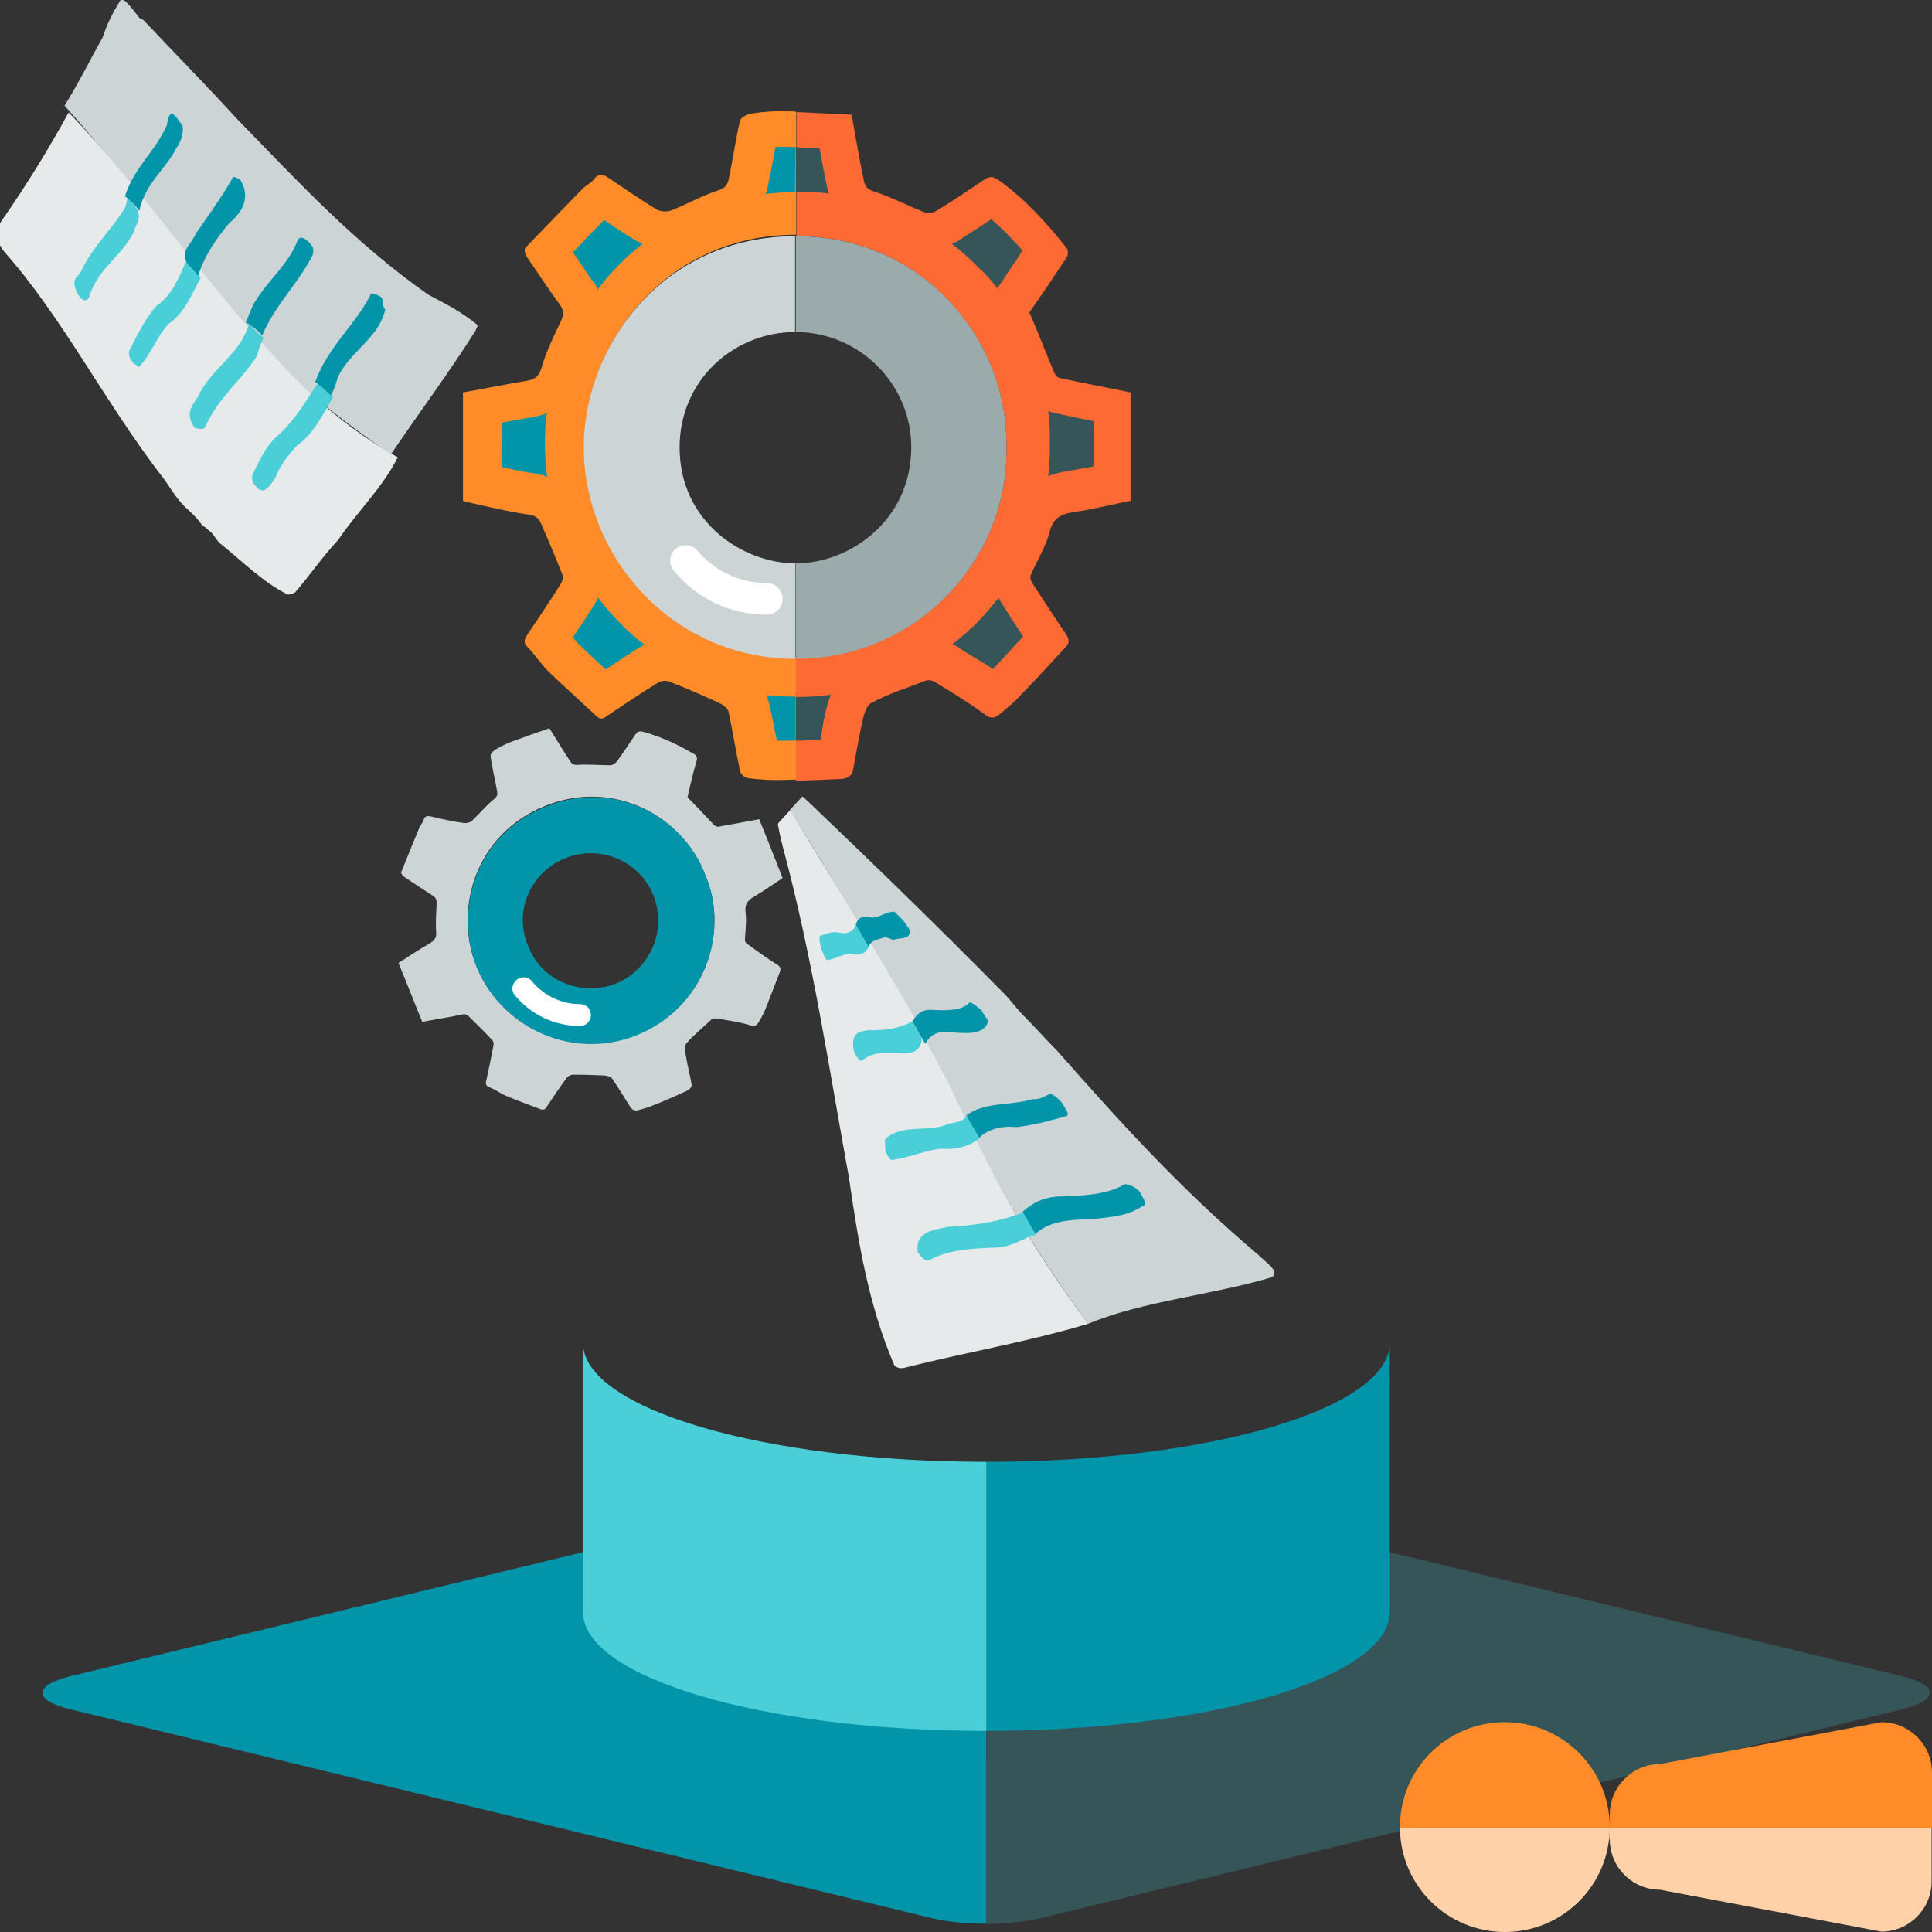<?xml version="1.0" encoding="utf-8"?>
<!-- Generator: Adobe Illustrator 19.0.0, SVG Export Plug-In . SVG Version: 6.00 Build 0)  -->
<svg version="1.1" id="Layer_1" xmlns="http://www.w3.org/2000/svg" xmlns:xlink="http://www.w3.org/1999/xlink" x="0px" y="0px"
	 viewBox="-49 141 512 512" style="enable-background:new -49 141 512 512;" xml:space="preserve">
<rect x="-49" y="141" width="512" height="512" fill="#333333" stroke="none"/>
<style type="text/css">
	.st0{display:none;}
	.st1{display:inline;}
	.st2{fill:#CDD4D5;}
	.st3{fill:#E6EAEA;}
	.st4{fill:#4ACFD9;}
	.st5{fill:#0295AA;}
	.st6{fill:#FFFFFF;}
	.st7{fill:#FF8C29;}
	.st8{fill:#FD6A33;}
	.st9{fill:#9BAAAB;}
	.st10{fill:#365558;}
	.st11{fill:#FFD1A9;}
</style>
<g id="Layer_3" class="st0">
	<rect x="1049" y="-422.4" class="st1" width="512" height="512.8"/>
</g>
<g>
	<g>
		<g>
			<path class="st2" d="M77.1,228.5c0.1-0.7,0.7-0.9,0.3-1.5c-4.2-3.4-8.1-5.4-12.9-7.9c-19.9-14-34.6-30.1-50.7-46.6
				c-8.5-9.3-16.5-17.4-24.8-26.2l-1-0.5c-1.9-2.3-4.5-6.4-5.4-4.2c-1.5,2.4-3.2,5.6-4.4,9.3c-3.2,5.7-6.4,12.2-10.1,18.1
				c19,21.1,36,45.8,56.2,68.3c9.4,8.9,19.4,16.7,30.3,24.1C62.4,249.9,70.4,239.2,77.1,228.5L77.1,228.5z"/>
		</g>
		<g>
			<path class="st3" d="M29.2,298c3.8-4.4,7.2-9.4,11.4-13.9c5.3-7.8,11.9-14,15.8-21.9c-10-5.6-19.3-13-27.2-20.9
				c-22.5-23.1-39.9-49.7-60-70.5c-5.1,9.3-11,19-17.5,28.3c-2.1,2.8-1.9,5.8,0.5,8.7c15.4,17.4,26.4,39.5,41.6,59.3
				c1.9,2.3,3.4,5.4,6.1,8.1c1.7,1.6,3.4,3.1,4.6,4.9c0.8,0.5,1.8,1.5,2.5,2c1,1.1,1.2,1.8,2.2,2.8c6.2,5,11.5,10.4,18.1,13.7
				C28,298.5,28.6,298.3,29.2,298L29.2,298z"/>
		</g>
		<g>
			<path class="st4" d="M19.2,270.3c2.1,2.1,3.8-1.5,4.7-2.5c1.2-3.3,3.6-6.4,5.8-8.7c4.3-3,6.9-8.3,9.6-12.9
				c-1.1-1.1-2.5-2.6-4.2-3.5c-3.2,4.8-6.3,10.2-10.8,14c-2.7,2.5-4.4,6-6.1,9.5C17.5,267.3,17.5,268.7,19.2,270.3L19.2,270.3z"/>
		</g>
		<g>
			<path class="st4" d="M2.6,254.4c1.3,0.3,2.5,0.5,2.8-0.3c3.5-7.8,9.4-12.1,13.6-18.6c0.5-1.6,0.9-3.2,1.9-5
				c-1.5-0.9-2.8-2.6-3.9-3.7c-2.3,7.9-8.9,11-13,18.2C3.1,247.7-0.7,249.7,2.6,254.4L2.6,254.4z"/>
		</g>
		<g>
			<path class="st4" d="M-13.6,237.3c0.7,0.5,1.4,1,1.4,1c3.2-3.3,4.8-8.2,7.9-11.5c4.2-2.8,6.1-7.8,8.5-12.2
				c-1.3-1.7-2.6-2.7-3.8-4.5c-1.9,4.2-3.7,9.1-7.9,11.9c-2.6,3-4.6,6.6-6.8,11.1C-15.1,234.2-15.1,235.7-13.6,237.3L-13.6,237.3z"
				/>
		</g>
		<g>
			<path class="st4" d="M-28.1,219.4c0.8,1.2,1.9,1.6,2.6,0.6c2.5-8.1,8.5-10.7,12-17.6c0.4-1.6,1.7-3.4,1.2-4.7
				c-0.1-1.4-1.6-3.1-2.9-4.1c-0.2,0.8-0.4,1.5-0.6,2.3c-3.6,6.2-8.5,9.9-12,17.6C-28.5,214.3-30.6,215.1-28.1,219.4L-28.1,219.4z"
				/>
		</g>
		<g>
			<g>
				<path class="st5" d="M53.1,223c-1.5-1.6,1.1-3.2-3.7-4.3c-4.1,8.4-11.3,13.8-14.9,23.6c1.6,0.9,3,2.5,4.2,3.5
					c1-1.8,1.4-3.4,1.9-5C44.1,233.8,51.4,230.6,53.1,223L53.1,223z"/>
			</g>
			<g>
				<path class="st5" d="M33.9,208.5c0.1-0.7,0.3-1.5-0.1-2.1c-0.7-1.2-3.2-3.8-4-1.5c-2.6,6.5-7.8,10.3-11.5,16.5
					c-0.9,1.7-1.3,3.3-2.2,5c1.5,0.9,3,1.9,4.4,3.5C24,221.6,30.2,216,33.9,208.5L33.9,208.5z"/>
			</g>
			<g>
				<path class="st5" d="M14.7,188.7c-0.7-0.5-1.5-0.9-1.9-0.8c-2.9,5.1-6.2,9.7-9.9,15c-1,2.5-3.4,3.9-2.8,6.6
					c0.1,1.4,2.2,2.8,3.4,4.6c1.8-5.6,5-10.1,8.3-14C14.3,198,17.9,194,14.7,188.7L14.7,188.7z"/>
			</g>
			<g>
				<path class="st5" d="M-2.2,172.1c-0.7-0.5-0.9-1.1-1.3-1c-0.8,0.2-1,1.7-1.3,3.1c-3.2,7.2-8.5,10.9-11.1,18.8
					c1.3,1.1,2.6,2.1,3.8,3.9c1.8-7.7,6.6-10.5,9.7-16.4c1.1-1.7,2.1-3.4,1.8-6.1C-0.9,173.8-1.9,172.7-2.2,172.1L-2.2,172.1z"/>
			</g>
		</g>
	</g>
</g>
<g>
	<g>
		<g>
			<path class="st2" d="M288,479.5c2.5-1.4-1.8-4.2-3.6-6c-20.9-17.7-36.6-35.2-53.3-54.1c-3-3-5.8-6.2-8.9-9.3
				c-1.9-1.9-3.7-4.5-5.6-6.3c-16.4-16.6-32.7-32.5-50.4-49.4c-1.3-1.2-2.5-2.4-2.6-2.3c-1.1,1.2-2.2,2.4-3.3,3.6
				c9.3,14.8,18.4,29.9,27.1,45.1c16.5,30.6,30,61.9,52,91C254.2,485.7,272.3,484.2,288,479.5L288,479.5z"/>
		</g>
		<g>
			<path class="st3" d="M190.6,503.5c16.2-4.1,32.9-6.9,48.8-11.7c-15.4-20.2-27-42.1-37.4-64.5c-1.9-3.3-3.5-6.7-5.4-9.9
				c-1.1-2-2.1-4.8-3.3-6.8c-8-13.8-16.1-27.7-24.6-41.3c-2.8-4.6-5.6-9.1-8.3-13.6c-1.1,1.2-2.2,2.4-3.2,3.5
				c-0.2,0.2,0.8,4.4,1.3,6.4c7.8,29,12.2,58.5,17.5,87.6c2.5,17.2,5.1,33.5,12,49.6C188.5,503.3,189.3,503.8,190.6,503.5
				L190.6,503.5z"/>
		</g>
		<g>
			<path class="st4" d="M194.2,472.8c0.9,1.3,1.9,2.5,3,2.2c5.2-2.9,11.9-3.2,18.3-3.4c4-0.3,6.5-2.5,10.1-3.4c-1.1-2-2.3-4-3.4-5.9
				c-6.1,2.4-12.9,3.5-19.9,3.8C199.3,466.9,193.4,467,194.2,472.8L194.2,472.8z"/>
		</g>
		<g>
			<path class="st4" d="M185.6,445.9c0.2,0.7,1.3,2.6,1.7,2.5c4.4-0.5,8.6-2.5,13.1-3c4,0.4,7.8-0.7,10.3-2.9c-1.1-2-2.3-4-3.4-5.9
				c-1.2,1.9-3.1,1.7-5.1,2.3c-5.2,2.3-12.3-0.2-16.6,4C185.3,443.7,185.8,445.1,185.6,445.9L185.6,445.9z"/>
		</g>
		<g>
			<path class="st4" d="M177.3,419.7c0.7,1.3,1.5,2.6,2.1,2.4c2.8-2.5,7-2.2,10.9-1.9c2.5,0,4.7-0.7,5-3.9c-0.1-0.7-1.5-2.6-2.6-4.6
				c-3.3,1.9-7.3,2.4-11.5,2.3C179.6,414.3,176.1,414,177.3,419.7L177.3,419.7z"/>
		</g>
		<g>
			<path class="st4" d="M168.8,392.8c0.2,0.7,1.1,2.6,1.3,2.6c2.2-0.1,4-1.6,6.3-1.7c2.3,0.7,4,0.1,4.9-1.9c-1.1-2-2.3-4-3.4-5.9
				c-0.7,1.9-2.1,2.5-3.8,2.4c-2.3-0.7-4,0.1-5.7,0.7C168,389.2,168.1,390.7,168.8,392.8L168.8,392.8z"/>
		</g>
		<g>
			<g>
				<path class="st5" d="M253.8,460.6c1.6-0.4-0.1-2.3-0.7-3.7c-1.1-1.3-3.2-2.3-4.2-2c-4.4,2.7-11.5,3.1-17.8,3.2
					c-3.8,0.3-6.4,1.7-9.1,4c1.1,2,2.3,4,3.4,5.9c3.4-3.2,8.5-3.8,14.6-3.9C245.4,463.6,250.1,463.2,253.8,460.6L253.8,460.6z"/>
			</g>
			<g>
				<path class="st5" d="M233.5,436.8c1.3-0.3-0.4-2.3-1.1-3.6c-0.5-0.6-1.7-1.9-3-2.3c-1.6,0.5-2.6,1.5-4.7,1.4
					c-5.8,1.7-13,0.7-17.6,4.3c1.1,2,2.3,4,3.4,5.9c2.5-2.3,5.8-3.2,9.9-2.8C225.2,439.1,229.3,438,233.5,436.8L233.5,436.8z"/>
			</g>
			<g>
				<path class="st5" d="M211.2,408.8c-1.4-1.1-2.7-2.3-3.3-2.1c-2.1,2.3-6.4,2.1-10.4,1.9c-2.3,0-3.6,1.2-4.7,3.1
					c1.1,2,2.3,4,3.4,5.9c1.1-1.9,2.5-3.1,5-3.1c4.6,0.1,10.5,1.4,11.7-2.9C212.5,410.8,211.4,409.5,211.2,408.8L211.2,408.8z"/>
			</g>
			<g>
				<path class="st5" d="M190.4,385c-0.5-0.6-2.4-2.5-2.5-2.4c-2.3,0.1-3.6,1.5-5.8,1.6c-2.3-0.7-3.7-0.1-4.3,1.8
					c1.1,2,2.3,4,3.4,5.9c0.7-1.9,2.7-1.9,4.2-2.5c0.6-0.2,2.1,0.9,2.7,0.6c1.6-0.6,4.2,0.1,4-2.4
					C191.9,386.9,190.8,385.6,190.4,385L190.4,385z"/>
			</g>
		</g>
	</g>
</g>
<g>
	<path class="st2" d="M133.2,352.3c2.5,2.5,4.7,4.9,7,7.3c0.3,0.3,0.8,0.5,1.1,0.5c3.5-0.6,7-1.3,10.9-2c2.1,5.1,4.1,10.3,6.2,15.6
		c-2.6,1.7-5,3.4-7.5,4.9c-1.9,1.1-2.6,2.1-2.3,4.4c0.3,2.3-0.1,4.8-0.2,7.1c0,0.4,0.3,0.9,0.7,1.1c2.6,1.9,5.1,3.7,7.8,5.4
		c0.8,0.5,1.1,1,0.8,1.9c-1.2,3.1-2.4,6.2-3.6,9.3c-0.5,1.3-1.1,2.5-1.8,3.7c-0.5,0.9-0.9,1.7-2.5,1.2c-2.9-0.9-6-1.3-8.9-1.8
		c-0.4-0.1-1.1,0.1-1.4,0.3c-2.2,2.1-4.6,4-6.6,6.3c-0.6,0.7-0.3,2.4-0.1,3.5c0.4,2.5,1.1,5,1.5,7.5c0.1,0.4-0.5,1.1-0.9,1.4
		c-2.8,1.3-5.7,2.6-8.5,3.7c-1.7,0.7-3.4,1.3-5.2,1.7c-0.4,0.1-1.3-0.3-1.5-0.7c-1.7-2.6-3.2-5.2-5-7.8c-0.4-0.5-1.3-0.7-2.1-0.8
		c-2.7-0.1-5.5-0.2-8.3-0.2c-0.5,0-1.2,0.4-1.5,0.7c-1.9,2.5-3.6,5.1-5.4,7.8c-0.4,0.6-0.7,0.9-1.5,0.7c-3.1-1.2-6.3-2.3-9.3-3.6
		c-1.6-0.7-2.9-1.7-4.5-2.3c-1-0.4-0.9-1.1-0.7-1.9c0.7-3.1,1.3-6.2,1.9-9.3c0.1-0.4-0.1-1.1-0.4-1.3c-1.9-2.1-3.9-4-5.9-6
		c-0.7-0.7-1.1-1-2.3-0.7c-3.2,0.7-6.6,1.2-10.3,1.9c-2.1-5.1-4.1-10.3-6.3-15.6c2.9-1.9,5.5-3.6,8.3-5.2c1.1-0.7,1.8-1.3,1.7-2.9
		c-0.2-2.5,0-5.1,0.1-7.6c0.1-1-0.2-1.7-1.1-2.2c-2.6-1.7-5.1-3.3-7.6-5c-0.3-0.2-0.7-0.9-0.7-1.1c1.6-4,3.2-7.9,4.8-11.8
		c0.3-0.7,0.9-1.3,1.1-2c0.4-1.3,1.1-1.2,2.2-1c2.8,0.7,5.6,1.3,8.5,1.7c0.7,0.1,1.7-0.1,2.3-0.7c2-1.9,3.7-4,5.8-5.7
		c0.9-0.7,0.9-1.4,0.7-2.2c-0.5-3-1.3-6-1.7-9.1c-0.1-0.5,0.7-1.4,1.2-1.7c1.5-0.9,3.1-1.7,4.8-2.3c3.2-1.2,6.4-2.3,9.6-3.4
		c2,3.2,3.7,6,5.6,8.9c0.3,0.5,0.9,0.9,1.9,0.8c2.8-0.2,5.8,0.1,8.6,0.1c0.6,0,1.3-0.5,1.7-0.9c1.7-2.3,3.2-4.6,4.8-7
		c0.7-1,1.1-1.3,2.5-0.9c4.9,1.4,9.3,3.5,13.5,6c0.3,0.1,0.6,0.9,0.5,1.3C134.7,345.7,133.9,349.1,133.2,352.3z M137.9,372.9
		c-5.7-15.3-24-25.8-42.5-18.3c-18.7,7.6-24,27.5-18.3,42.1c6.1,15.8,24.6,25.6,42.4,18.5C137.5,408.4,144.5,388.3,137.9,372.9z"/>
	<path class="st5" d="M137.9,372.9c6.6,15.4-0.4,35.4-18.3,42.5c-17.8,7-36.4-2.9-42.4-18.5c-5.7-14.7-0.4-34.6,18.3-42.1
		C113.9,347.2,132.2,357.6,137.9,372.9z M100.9,368.4c-8.7,3.4-14,13.4-10,23.2c4.2,10.7,15.6,13.1,23.2,10.1
		c7.8-3,14.1-12.7,10.1-23.3C120.6,369.2,110.1,364.7,100.9,368.4z"/>
	<path class="st6" d="M89.8,400c0.9,0,1.7,0.4,2.2,1.1c3.2,3.8,7.8,6,12.7,6c1.7,0,2.9,1.3,2.9,2.9c0,1.6-1.3,2.9-2.9,2.9
		c-6.6,0-12.9-2.9-17.2-8.1c-1.1-1.2-0.9-3,0.4-4.1C88.4,400.2,89.1,400,89.8,400z"/>
</g>
<g>
	<path class="st7" d="M94.5,238.5c-0.8,2.6-2.2,3.2-4.4,3.5c-5.4,0.9-10.7,2-16.4,3c0,9.8,0,19.3,0,28.8c6.3,1.4,11.9,2.8,17.6,3.6
		c1.9,0.3,2.6,1.2,3.2,2.6c1.9,4.4,3.8,8.8,5.5,13.2c0.3,0.7,0.1,1.7-0.3,2.4c-2.9,4.6-5.9,9.1-8.9,13.5c-0.7,1.1-1.3,2.1,0,3.4
		c2.1,2.1,3.6,4.6,5.7,6.6c4.2,4,8.4,7.8,12.6,11.7c1.1,1,1.8,0.7,2.8-0.1c4.5-3,8.9-6,13.5-8.8c0.8-0.5,2.1-0.6,2.9-0.3
		c4.4,1.7,8.7,3.6,13.1,5.6c1.1,0.5,2.5,1.5,2.7,2.5c1.1,5.2,1.9,10.4,3,15.5c0.1,0.8,1.2,1.9,2,2c3.1,0.4,6.2,0.6,9.3,0.5
		c1.2,0,2.4-0.1,3.6-0.1v-32.4c-0.1,0-0.2,0-0.3,0c-32.9-0.1-56-27.6-55.7-56.5c0.3-27,21.3-55.4,55.9-55.5c0.1,0,0.1,0,0.1,0v-32.6
		c-0.9-0.1-1.9-0.1-2.8-0.1c-3-0.1-6,0.1-9.1,0.6c-1.1,0.1-2.8,1.1-3,1.9c-1.2,5.2-1.9,10.4-3,15.5c-0.3,1.3-0.7,2.3-2.6,2.9
		c-4.4,1.4-8.4,3.7-12.7,5.4c-1.1,0.4-2.9,0.3-4-0.4c-4.2-2.6-8.3-5.4-12.3-8.1c-1.5-1-2.7-1.7-4.1,0.2c-0.7,1-2.1,1.6-3,2.5
		c-5.1,5.2-10.1,10.4-15.2,15.7c-0.3,0.3-0.1,1.6,0.3,2.2c2.9,4.3,5.8,8.6,8.9,12.9c1,1.4,1,2.6,0.3,4.2
		C97.6,230.4,95.7,234.3,94.5,238.5z"/>
	<path class="st8" d="M217.7,259.7c0.7,28.6-22.9,55.8-55.8,55.8v32.4c4.2-0.1,8.3-0.3,12.5-0.5c0.9-0.1,2.3-0.9,2.5-1.6
		c0.9-4.2,1.5-8.6,2.5-12.9c0.4-2,1-4.8,2.5-5.6c4.6-2.5,9.5-4,14.4-5.9c0.7-0.3,1.7-0.1,2.4,0.3c4.4,2.7,8.9,5.4,13.1,8.5
		c2.1,1.7,3.2,0.9,4.7-0.4c1.8-1.5,3.6-3,5.2-4.8c4-4.1,7.8-8.3,11.7-12.5c1.2-1.3,0.9-2.2,0-3.6c-3-4.4-6-9-8.9-13.5
		c-0.4-0.6-0.6-1.5-0.3-2.1c1.6-3.7,3.9-7.3,4.9-11.1c0.9-3.8,2.9-5,6.5-5.5c4.9-0.7,9.7-1.9,15-3c0-9.8,0-19.3,0-28.7
		c-6.7-1.4-12.7-2.5-18.7-3.8c-0.6-0.1-1.3-0.9-1.5-1.4c-2.2-5.2-4.2-10.5-6.6-16c3.2-4.6,6.6-9.6,9.9-14.6c0.4-0.6,0.4-1.9,0-2.4
		c-5.2-6.6-10.9-12.9-17.8-17.9c-2-1.5-2.9-1.1-4.5,0c-4,2.7-8,5.4-12.1,7.9c-0.9,0.5-2.3,0.9-3.2,0.5c-4.6-1.8-8.9-4.1-13.6-5.6
		c-1.7-0.5-2.2-1.4-2.5-2.5c-1.2-5.7-2.2-11.5-3.3-17.8c-4.8-0.2-9.7-0.5-14.6-0.7v32.9C195.9,203.5,218.4,231.8,217.7,259.7z"/>
	<path class="st2" d="M161.5,315.6c0.1,0,0.2,0,0.3,0v-25.3h-0.1c-14-0.1-30.6-11.1-30.6-30.7c0-18.1,14.6-30.6,30.6-30.6v-25.4
		c-0.1,0-0.1,0-0.1,0c-34.6,0.1-55.6,28.6-55.9,55.5C105.5,287.9,128.6,315.4,161.5,315.6z"/>
	<path class="st9" d="M161.9,229c16.8,0,30.7,13.8,30.6,30.7c-0.1,19.3-16.4,30.6-30.6,30.6v25.3c32.9,0,56.5-27.3,55.8-55.9
		c0.7-28-21.7-56.2-55.8-56.1V229C161.8,229,161.9,229,161.9,229z"/>
	<path class="st6" d="M132.7,285.5c1.2,0,2.4,0.5,3.2,1.5c4.6,5.4,11.2,8.5,18.3,8.5c2.3,0,4.2,1.9,4.2,4.2c0,2.3-1.9,4.2-4.2,4.2
		c-9.5,0-18.5-4.2-24.6-11.6c-1.5-1.8-1.3-4.4,0.5-5.9C130.8,285.8,131.7,285.5,132.7,285.5z"/>
	<path class="st5" d="M161.8,180c-0.9,0-1.7-0.1-2.5-0.1c-0.2,0-0.5,0-0.7,0c-0.7,0-1.4,0-2.1,0.1c-0.2,1.1-0.4,2.1-0.6,3.2
		c-0.4,2.2-0.8,4.4-1.3,6.6c-0.2,0.9-0.4,1.8-0.7,2.6c2.5-0.3,5.2-0.5,7.8-0.5L161.8,180L161.8,180z"/>
	<path class="st5" d="M154.1,325.2c0.3,0.7,0.5,1.3,0.7,2.1c0.7,3,1.3,6.2,1.9,9.1c0.1,0.3,0.1,0.6,0.1,0.9c0.5,0,1.1,0,1.6,0h0.5
		c0.9,0,1.9,0,2.9-0.1v-11.6C159.2,325.6,156.6,325.5,154.1,325.2z"/>
	<path class="st5" d="M111.2,318.1c0.1,0.1,0.1,0.1,0.3,0.3c3-2,5.8-3.8,8.6-5.6c0.5-0.3,1.1-0.7,1.7-0.9c-2.4-1.8-4.6-3.8-6.7-6
		c-2-2.1-3.9-4.2-5.6-6.5c-0.2,0.5-0.5,0.9-0.7,1.4c-1.9,3-4,6.2-6,9.1c0.4,0.5,0.9,1,1.2,1.4C106.2,313.6,108.7,315.8,111.2,318.1z
		"/>
	<path class="st5" d="M109.4,217.7c3.4-4.5,7.4-8.6,11.9-12.1c-0.7-0.3-1.3-0.6-1.9-0.9c-2.8-1.7-5.6-3.5-8.3-5.4
		c-2.6,2.6-5.4,5.5-8.3,8.6c1.7,2.3,3.3,4.8,5,7.3C108.6,215.9,109.1,216.9,109.4,217.7z"/>
	<path class="st5" d="M84.1,264.8c3,0.7,6,1.3,8.7,1.7c1.1,0.1,2.2,0.4,3.2,0.9c-0.4-3-0.6-6-0.6-9.1c0-2.6,0.2-5.2,0.5-7.8
		c-1.3,0.5-2.6,0.9-4.1,1.1c-2.6,0.5-5.2,0.9-7.8,1.4L84.1,264.8z"/>
	<path class="st10" d="M234.8,265.7c1.9-0.3,3.9-0.7,6-1.1v-12c-3.6-0.7-7-1.4-10.5-2.2c-0.5-0.1-1-0.3-1.5-0.4
		c0.3,2.8,0.5,5.8,0.4,8.6c0.1,2.8-0.1,5.8-0.4,8.6C230.5,266.5,232.6,266,234.8,265.7z"/>
	<path class="st10" d="M169.6,330.4l0.1-0.2c0.3-1.4,0.7-3.2,1.5-5.1c-2.9,0.4-5.8,0.6-8.7,0.6h-0.3c-0.1,0-0.2,0-0.3,0v11.6
		c2.2-0.1,4.4-0.1,6.6-0.2C168.8,334.9,169.1,332.7,169.6,330.4z"/>
	<path class="st10" d="M162.2,191.8h0.4c2.7,0,5.4,0.1,8.1,0.5c-0.3-0.7-0.4-1.4-0.6-2.1c-0.7-3.3-1.3-6.6-1.9-9.9
		c-2.1-0.1-4.2-0.1-6.3-0.3v11.8C161.9,191.8,162.1,191.8,162.2,191.8z"/>
	<path class="st10" d="M215.3,217.4c0,0,1.9-2.7,2.5-3.7c1.4-2.1,2.8-4.2,4.2-6.3c-2.5-2.8-5.2-5.7-8.3-8.3
		c-2.9,1.9-5.8,3.8-8.6,5.6c-0.6,0.4-1.2,0.7-1.9,0.9c2.5,1.9,4.8,3.9,6.9,6.1C212.1,213.5,213.7,215.3,215.3,217.4z"/>
	<path class="st10" d="M207.5,314.2c2.2,1.3,4.4,2.6,6.6,4.1c0.3-0.2,0.5-0.5,0.7-0.7c2.1-2.2,4.1-4.4,6.1-6.6
		c0.4-0.4,0.9-0.9,1.2-1.4c-2-3-4-6.1-5.8-9c-0.2-0.4-0.4-0.7-0.7-1.1c-1.7,2.1-3.4,4.1-5.2,6c-2.2,2.3-4.5,4.3-7,6.2
		c0.5,0.2,0.9,0.5,1.4,0.7C205.7,313.1,206.5,313.6,207.5,314.2z"/>
</g>
<circle class="st3" cx="196.4" cy="596.3" r="18.5"/>
<path class="st10" d="M226.9,649.3L455,594c9.9-2.4,9.9-6.4,0-8.8L226.9,530c-4.1-1-9.4-1.5-14.7-1.4v122.3
	C217.5,650.8,222.9,650.3,226.9,649.3z"/>
<path class="st5" d="M-30.3,585.2c-9.9,2.4-9.9,6.4,0,8.8l228.1,55.3c4,1,9.3,1.5,14.5,1.5l0-122.3c-5.2,0-10.5,0.5-14.5,1.5
	L-30.3,585.2z"/>
<path class="st5" d="M319.3,496.9c0,17.4-47.8,31.5-106.8,31.5c0,0,0,0-0.1,0v7.1v32.7l0,31.5c0,0,0,0,0.1,0
	c59,0,106.8-14.1,106.8-31.5v-32.7L319.3,496.9"/>
<path class="st4" d="M105.5,496.9c0,17.4,47.8,31.5,106.8,31.5c0,0,0,0,0.1,0v7.1v32.7l0,31.5c0,0,0,0-0.1,0
	c-59,0-106.8-14.1-106.8-31.5v-32.7L105.5,496.9"/>
<path class="st11" d="M349.8,653c15.3,0,27.7-12.3,27.8-27.6H322C322.1,640.7,334.5,653,349.8,653z"/>
<path class="st7" d="M349.8,597.4c-15.4,0-27.8,12.4-27.8,27.8c0,0.1,0,0.1,0,0.2h55.6c0-0.1,0-0.1,0-0.2
	C377.6,609.8,365.1,597.4,349.8,597.4z"/>
<path class="st11" d="M377.6,628.5c0,7.3,6,13.3,13.3,13.3l58.7,11.1c7.3,0,13.3-6,13.3-13.3v-14.2h-85.4v3.1H377.6z"/>
<path class="st7" d="M449.6,597.4l-58.7,11.1c-7.3,0-13.3,6-13.3,13.3v3.6H463v-14.7C463,603.4,457,597.4,449.6,597.4z"/>
</svg>
